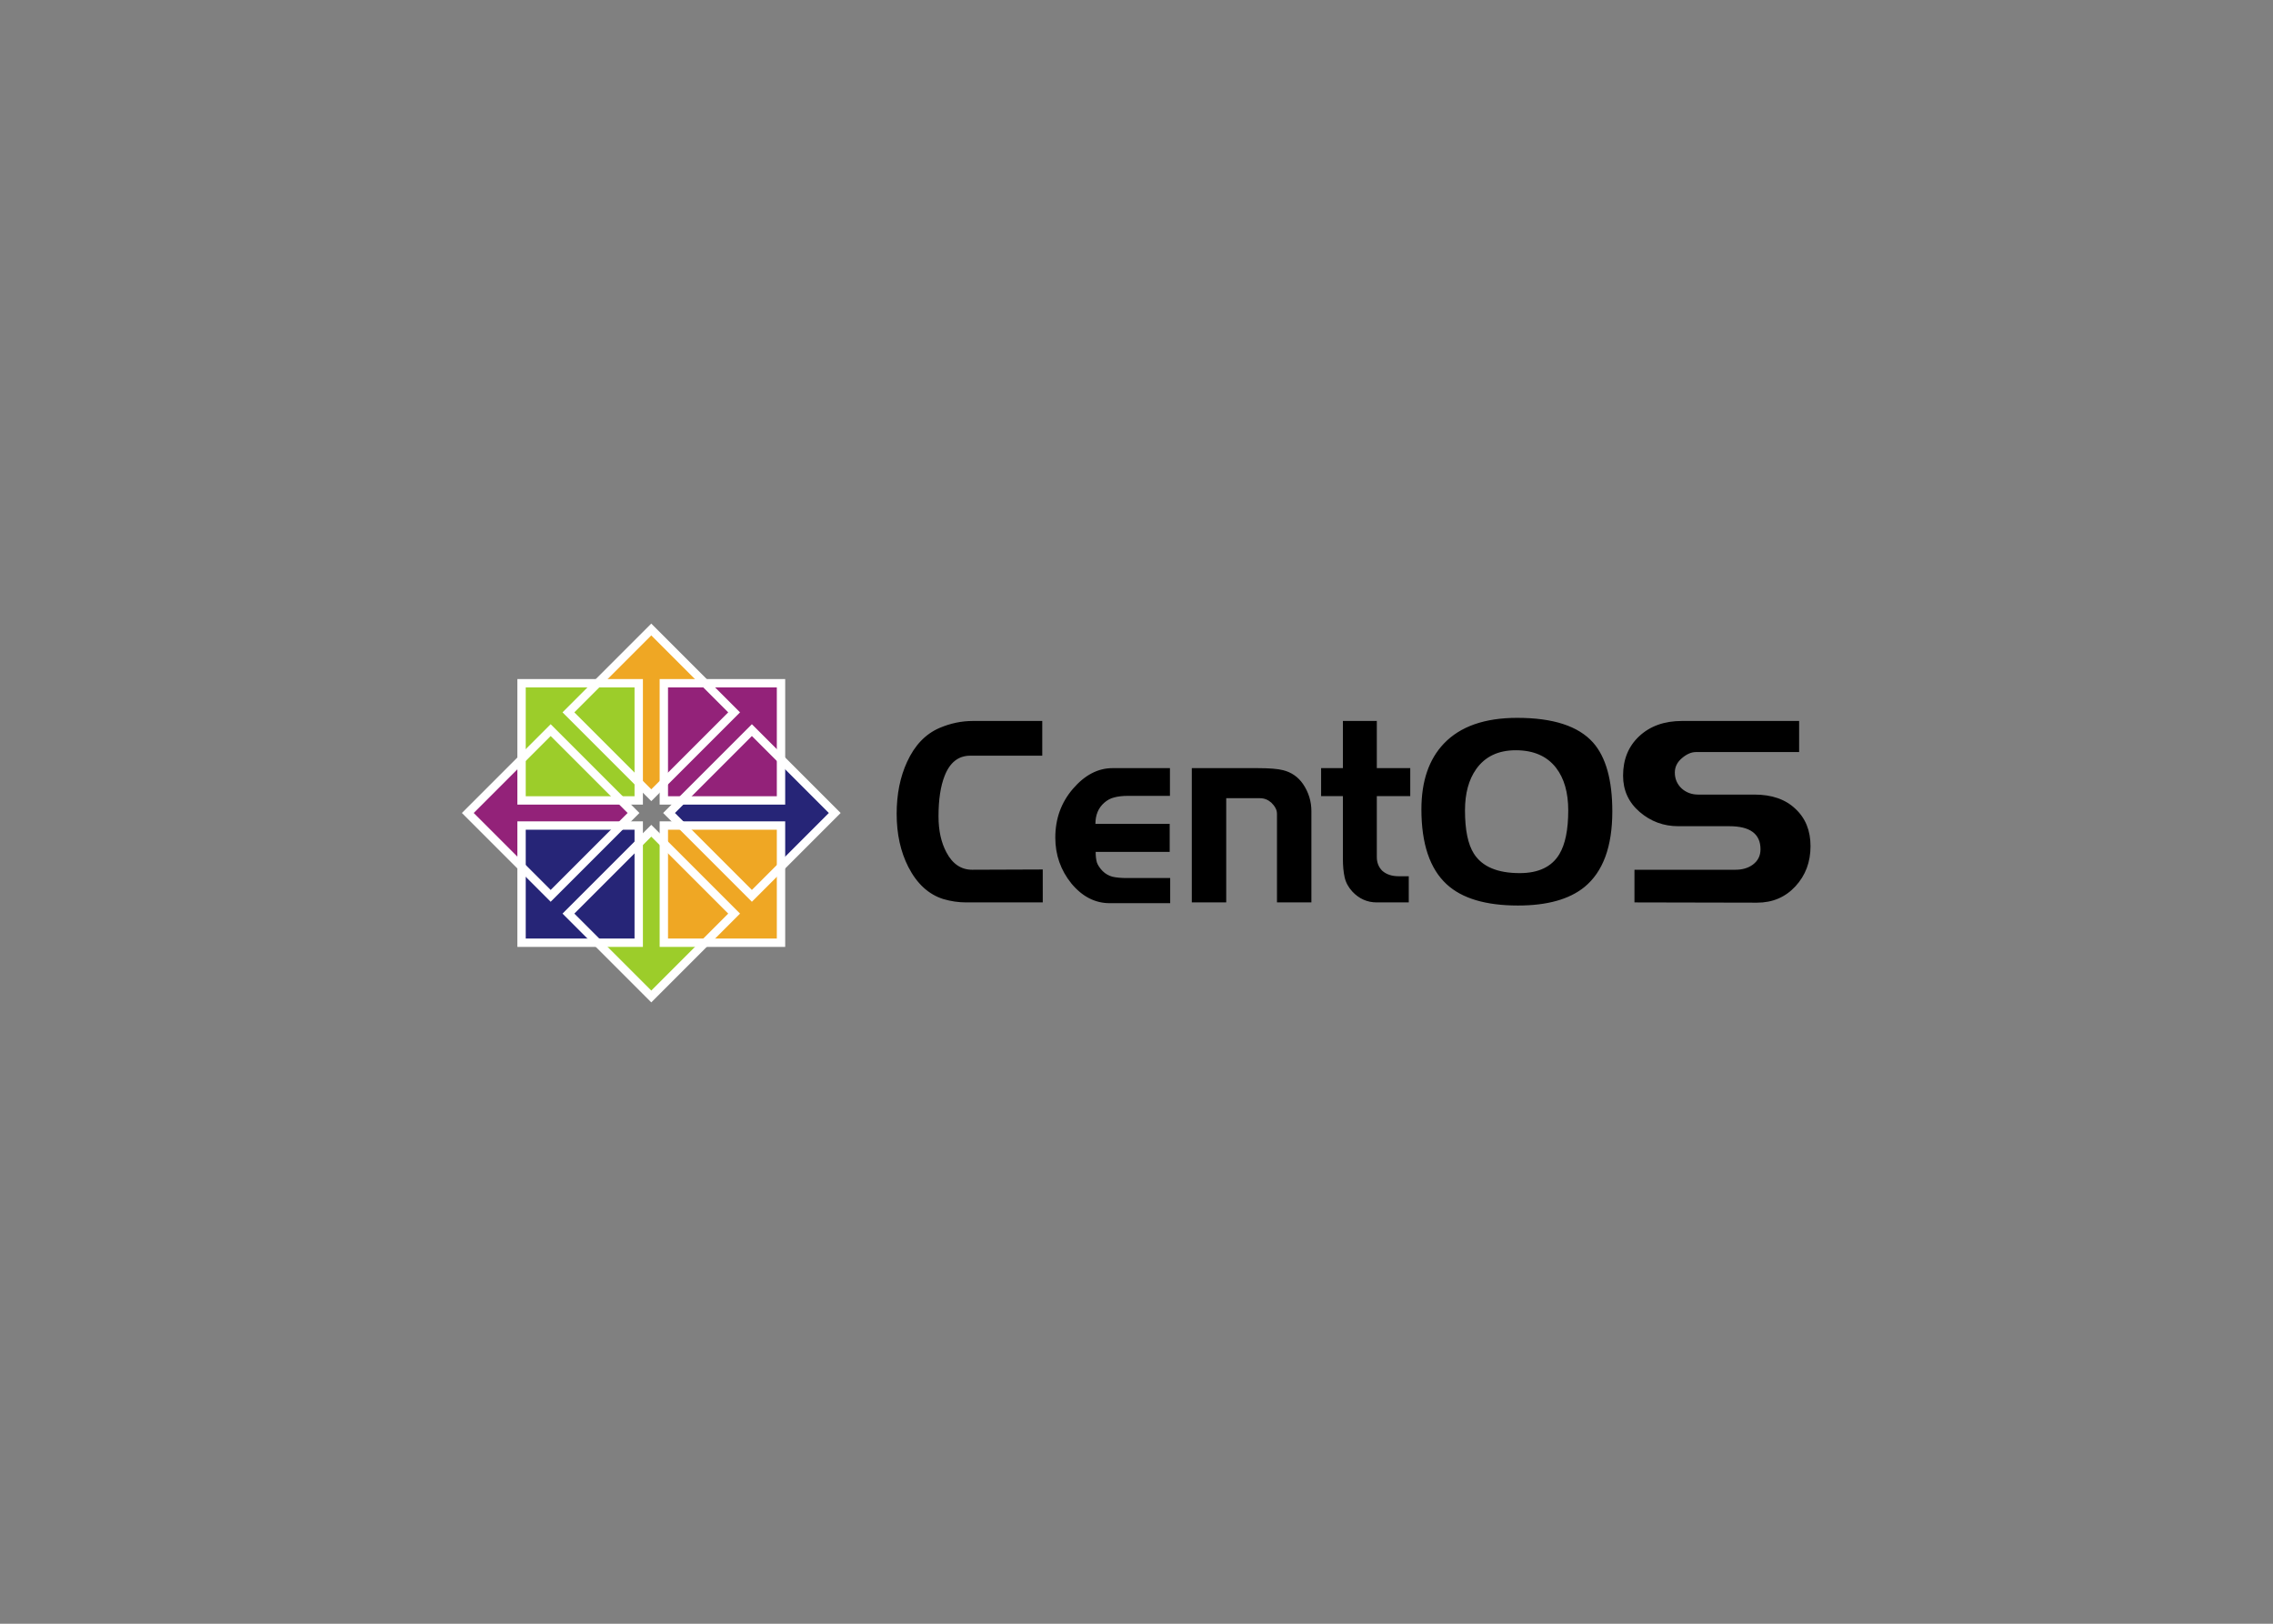<svg clip-rule="evenodd" fill-rule="evenodd" viewBox="0 0 560 400" xmlns="http://www.w3.org/2000/svg"><rect x="0" y="0" width="560" height="400" fill="#808080" stroke="none"/><path d="m100 139.271h360v121.459h-360z" fill="none"/><path d="m256.905 222.303h-18.85c-1.912 0-3.803-.277-5.674-.83-3.62-1.149-6.487-3.789-8.602-7.918-1.911-3.746-2.867-8.11-2.867-13.09 0-4.811.854-9.068 2.562-12.771 1.871-4.087 4.535-6.875 7.992-8.365 2.684-1.15 5.429-1.724 8.236-1.724h17.081v8.556h-17.752c-2.888 0-4.983 1.639-6.284 4.917-1.017 2.554-1.525 5.896-1.525 10.025 0 3.491.651 6.45 1.952 8.876 1.505 2.852 3.62 4.278 6.345 4.278l17.386-.064zm31.395.192h-14.885c-3.62 0-6.772-1.618-9.456-4.853-2.643-3.278-3.965-7.046-3.965-11.303 0-4.64 1.444-8.641 4.331-12.004 2.928-3.406 6.182-5.109 9.761-5.109h14.153v6.833h-10.371c-1.301 0-2.419.127-3.355.383-.895.213-1.728.66-2.501 1.341-1.424 1.277-2.135 3.001-2.135 5.172h18.301v6.896h-18.24c0 1.022.101 1.895.305 2.618.244.681.711 1.384 1.403 2.108.691.681 1.505 1.149 2.44 1.404.976.213 2.156.32 3.538.32h10.676zm34.789-.192h-8.48v-21.775c0-.553-.122-1.042-.366-1.468-.244-.468-.59-.915-1.037-1.341-.813-.724-1.749-1.086-2.806-1.086h-8.297v25.67h-8.48v-33.077h16.228c2.887 0 4.982.17 6.283.511 2.034.511 3.661 1.639 4.881 3.384 1.383 2.044 2.074 4.279 2.074 6.705zm24.355-26.181h-8.236v15.006c0 1.363.447 2.491 1.342 3.385 1.017.894 2.359 1.341 4.026 1.341h2.502v6.449h-7.87c-2.359 0-4.372-.894-6.04-2.682-.976-1.064-1.606-2.235-1.891-3.512s-.427-2.788-.427-4.534v-15.453h-5.368v-6.896h5.368v-11.621h8.358v11.621h8.236zm49.783 3.768c0 8.684-2.298 14.899-6.893 18.646-3.742 3.022-9.192 4.533-16.35 4.533-7.931 0-13.787-1.745-17.57-5.236-4.148-3.831-6.222-9.982-6.222-18.454 0-6.939 1.85-12.345 5.551-16.219 4.027-4.214 10.046-6.322 18.058-6.322 8.826 0 15.048 2.022 18.668 6.067 3.172 3.575 4.758 9.237 4.758 16.985m-10.859-.256c0-4.384-.996-7.875-2.989-10.472-2.237-2.894-5.552-4.342-9.944-4.342-4.311 0-7.565 1.554-9.761 4.662-1.83 2.596-2.745 5.981-2.745 10.152 0 4.811.732 8.366 2.196 10.664 2.034 3.193 5.796 4.789 11.286 4.789 4.637 0 7.89-1.553 9.761-4.661 1.464-2.426 2.196-6.024 2.196-10.792m59.692 8.812c0 3.917-1.241 7.216-3.722 9.898s-5.633 4.023-9.456 4.023l-30.197-.064v-8.046h24.89c1.667 0 3.071-.404 4.209-1.213 1.302-.937 1.952-2.214 1.953-3.831-.001-3.789-2.563-5.683-7.687-5.683h-12.567c-3.62 0-6.792-1.171-9.517-3.512-2.725-2.342-4.088-5.322-4.088-8.94 0-4.002 1.322-7.237 3.966-9.706 2.684-2.512 6.202-3.767 10.554-3.767h28.855v7.662h-25.439c-1.139 0-2.298.511-3.477 1.533-1.139.979-1.709 2.149-1.709 3.512 0 1.532.55 2.831 1.648 3.895 1.138 1.021 2.501 1.532 4.087 1.532h13.848c4.311 0 7.687 1.171 10.127 3.512 2.481 2.299 3.722 5.364 3.722 9.195" fill-rule="nonzero"/><path d="m153.105 196.866 3.375 3.356-3.375 3.356h-23.759v11.181l-14.489-14.537 14.489-14.293v10.937z" fill="#932279"/><path d="m163.863 192.922-3.355 3.376-3.356-3.376v-23.758h-11.182l14.538-14.489 14.292 14.489h-10.937z" fill="#efa724"/><path d="m167.807 203.681-3.376-3.356 3.376-3.356h23.758v-11.181l14.49 14.537-14.49 14.293v-10.937z" fill="#262577"/><path d="m157.048 207.625 3.356-3.376 3.356 3.376v23.758h11.182l-14.538 14.489-14.292-14.489h10.936z" fill="#9ccd2a"/><g stroke="#fff" stroke-width="2.06"><path d="m128.495 168.312h28.868v28.868h-28.868z" fill="#9ccd2a" fill-rule="nonzero"/><path d="m163.549 168.312h28.868v28.868h-28.868z" fill="#932279" fill-rule="nonzero"/><path d="m163.549 203.367h28.868v28.868h-28.868z" fill="#efa724" fill-rule="nonzero"/><path d="m128.495 203.367h28.868v28.868h-28.868z" fill="#262577" fill-rule="nonzero"/><path d="m115.256 200.274 20.413-20.413 20.413 20.413-20.413 20.413z" fill="none"/><path d="m140.043 175.486 20.413-20.413 20.413 20.413-20.413 20.413z" fill="none"/><path d="m164.83 200.274 20.413-20.413 20.413 20.413-20.413 20.412z" fill="none"/><path d="m140.043 225.061 20.413-20.413 20.413 20.413-20.413 20.413z" fill="none"/></g></svg>